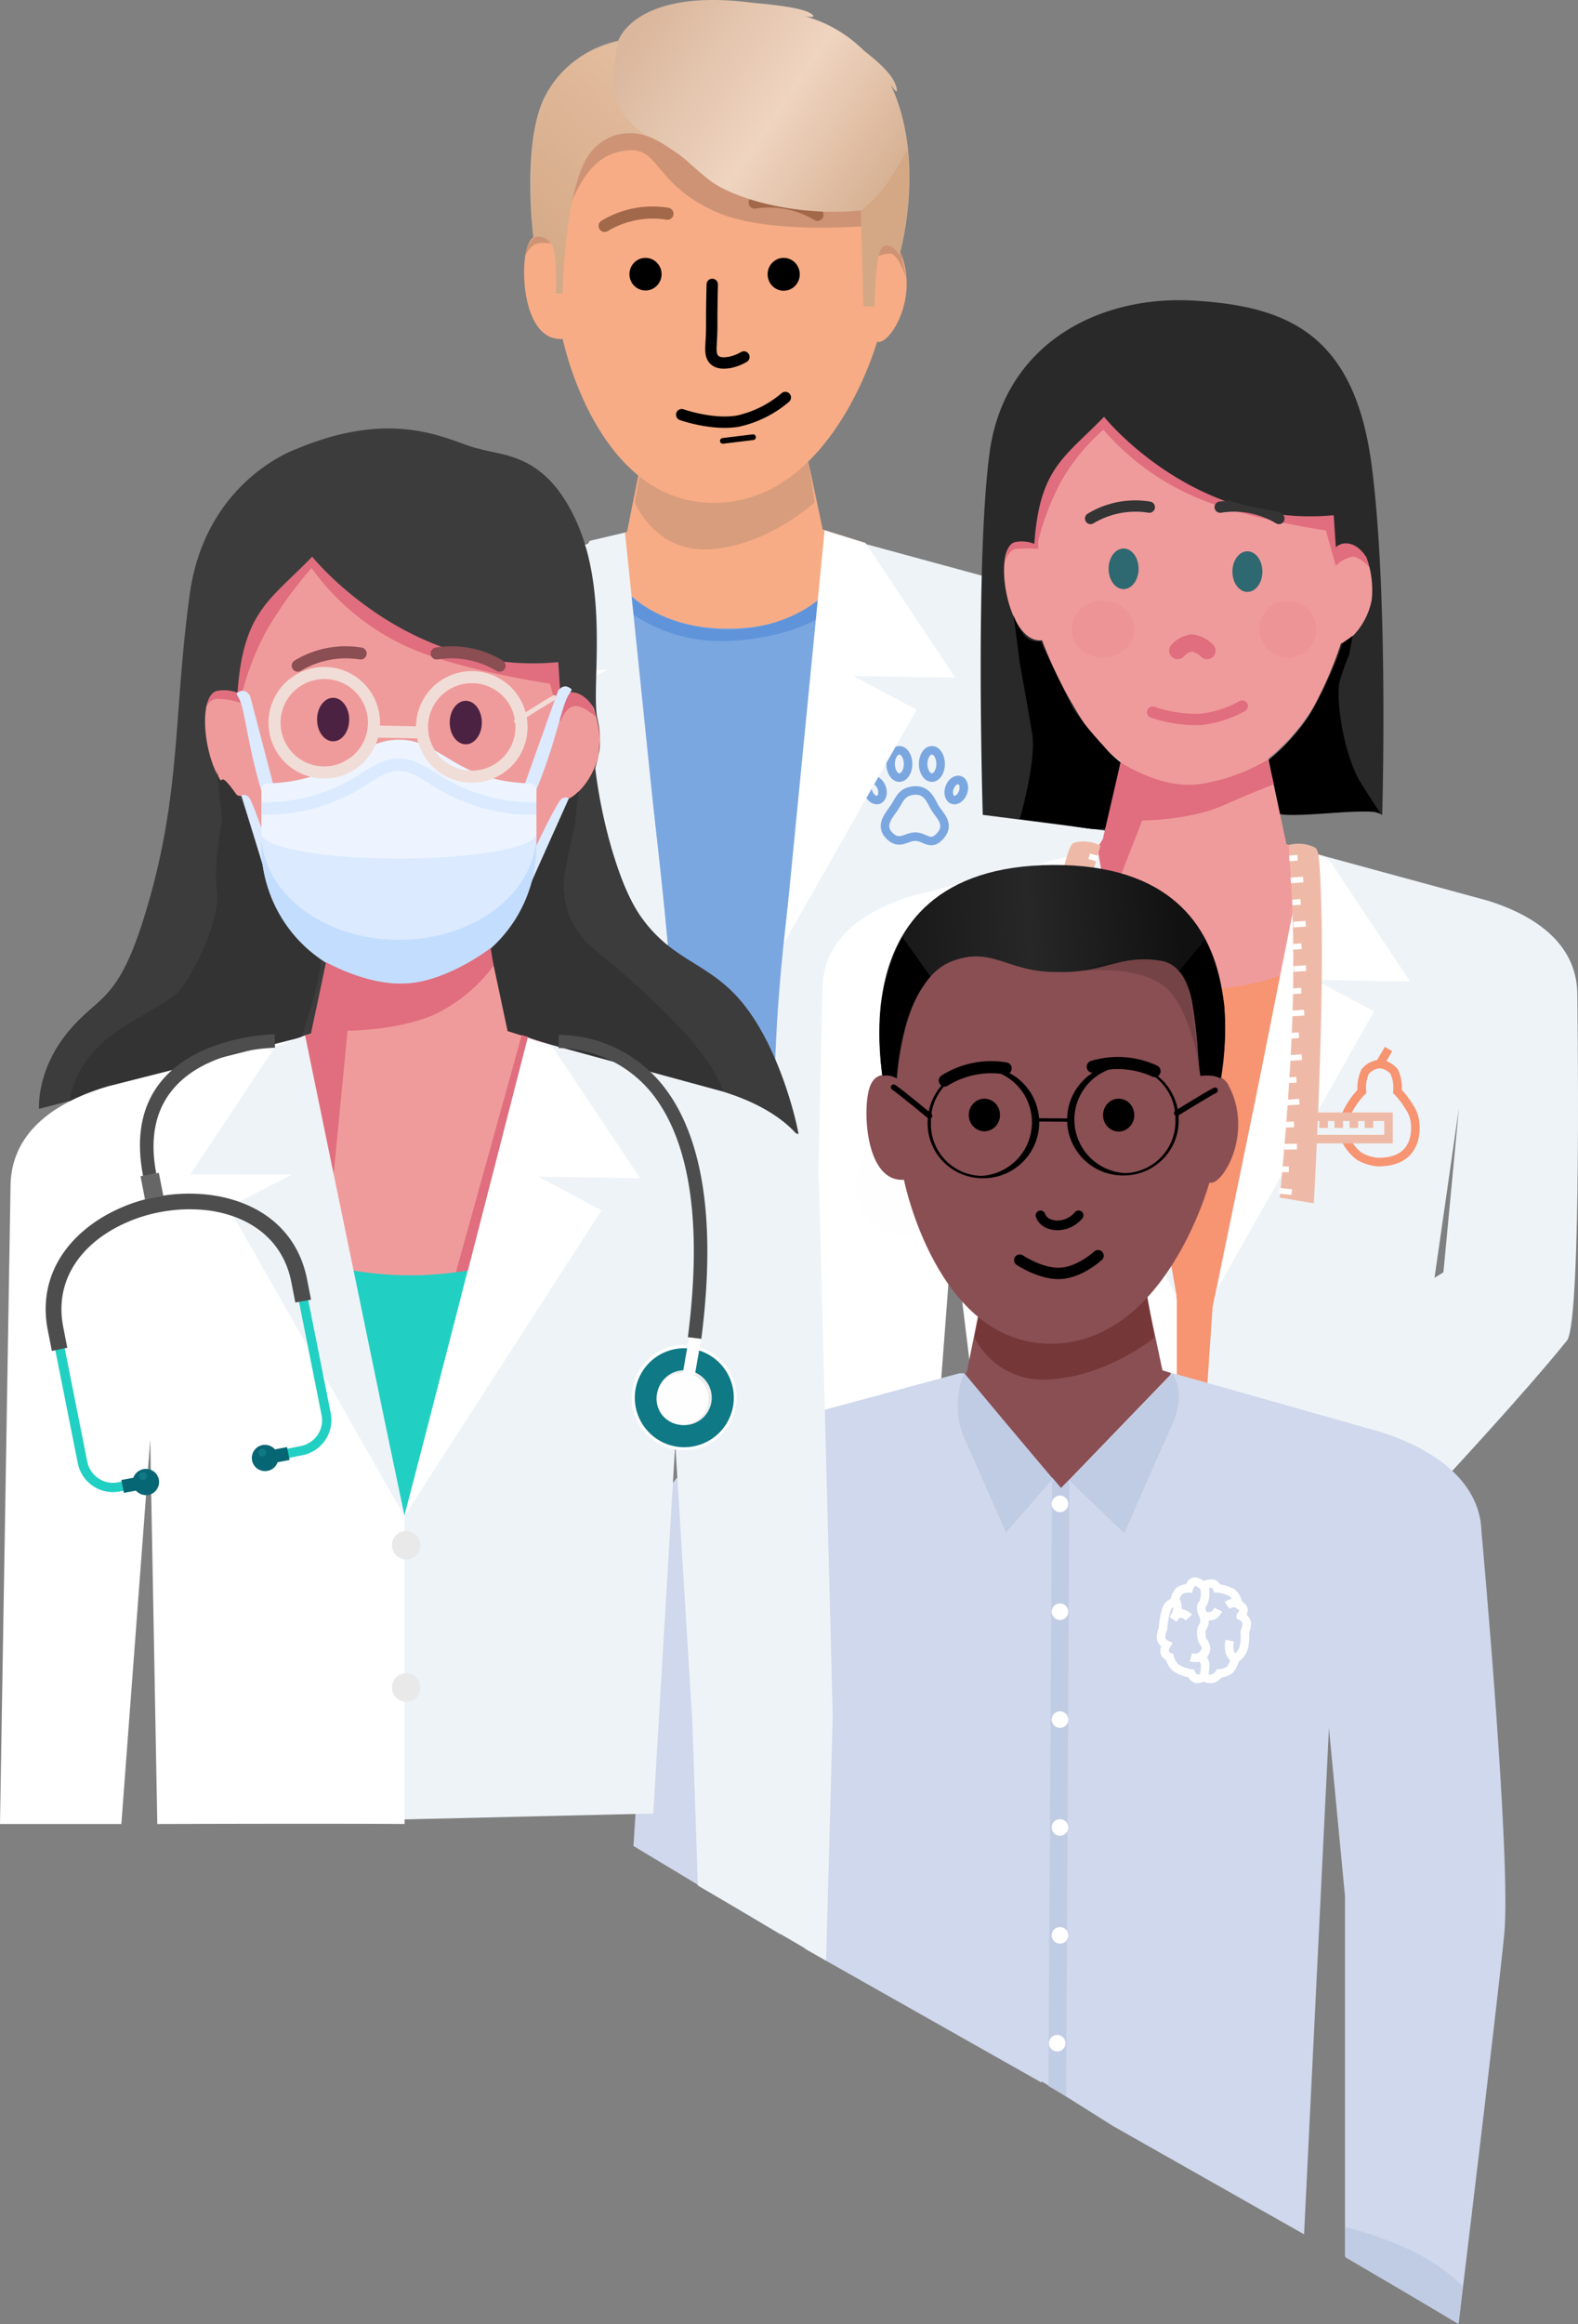 <svg xmlns="http://www.w3.org/2000/svg" xmlns:xlink="http://www.w3.org/1999/xlink" width="277.4" height="408.338" viewBox="0 0 277.4 408.338"><rect x="0" y="0" width="277.4" height="408.338" fill="#808080" stroke="none"/><defs><style>.a{fill:#f7ac85;}.b{fill:#8f786c;opacity:0.3;}.c{fill:#7ba7e1;}.d{fill:#eef3f7;}.aa,.ab,.ad,.ak,.al,.bb,.be,.e,.j,.k,.t,.u{fill:none;}.e{stroke:#7ba7e1;}.al,.e,.t,.u{stroke-width:1.5px;}.f{fill:#5f94db;}.g{fill:#fff;}.ao,.h{fill:#3c3c3c;}.h{opacity:0.22;}.i{fill:#a2684a;}.ak,.am,.j,.k{stroke:#000;}.aa,.ab,.ak,.am,.bb,.j,.k{stroke-linecap:round;}.ab,.j{stroke-width:2px;}.l{fill:url(#a);}.m{fill:#d4a885;}.n{fill:url(#b);}.ae,.o{fill:#e06e7e;}.p{fill:#f09b9b;}.q{fill:#292929;}.ap,.r{fill-rule:evenodd;}.s{fill:#f79471;}.t{stroke:#f79471;}.u{stroke:#eebaa7;}.v{fill:#fefefe;}.w{fill:#a2a2a2;}.x{fill:#ebecec;}.y{fill:#343434;}.z{fill:#2e6870;}.aa,.ab{stroke:#e06e7e;}.aa{stroke-width:3px;}.ac{fill:#eebaa7;}.ad,.al{stroke:#fff;}.ae{opacity:0.15;}.af{fill:#8a4f53;}.ag{fill:#753738;}.ah{fill:url(#c);}.ai{fill:#cfd8ec;}.aj{fill:#c0cbe4;}.ak{stroke-width:1.7px;}.am,.bb{stroke-linejoin:round;}.an{opacity:0.16;}.ap{fill:#343333;}.aq{fill:#21d0c3;}.ar{fill:#0f7986;}.as{fill:#4d4d4d;}.at{fill:#076673;}.au{fill:#666;}.av{fill:#dbeaff;}.aw{fill:#edf4ff;}.ax{fill:#c3ddff;}.ay{fill:#8a4e53;}.az{fill:#4c2243;}.ba{fill:#f1ddd7;}.bb{stroke:#f1ddd7;stroke-width:0.84px;}.bc{fill:#e9e9e9;}.bd{stroke:none;}</style><linearGradient id="a" x1="0.223" y1="0.248" x2="0.929" y2="0.63" gradientUnits="objectBoundingBox"><stop offset="0" stop-color="#dab79d"/><stop offset="0.532" stop-color="#efd4c0"/><stop offset="1" stop-color="#d5ae8f"/></linearGradient><linearGradient id="b" x1="0.256" y1="1" x2="1.478" y2="-1.89" gradientUnits="objectBoundingBox"><stop offset="0" stop-color="#d4a885"/><stop offset="1" stop-color="#fee3ce"/></linearGradient><linearGradient id="c" x1="0.108" y1="0.398" x2="0.916" y2="0.367" gradientUnits="objectBoundingBox"><stop offset="0" stop-color="#141414"/><stop offset="0.525" stop-color="#272727"/><stop offset="1" stop-color="#111"/></linearGradient></defs><g transform="translate(-1178.6 -2351.456)"><g transform="translate(1226.166 2351.456)"><path class="a" d="M213.441,237.856l-3.521,17.632-11.72,4.03,6.941,109.623,44.615-.252,2.062-111.437-7.495-2.368L240.5,237.1l-27.061.756Z" transform="translate(-147.258 -162.05)"/><path class="b" d="M117.309,197.159l-1.15,6.671s3.5,8.99,13.51,8.223,18.094-8.223,18.094-8.223l-1.309-8.59Z" transform="translate(-52.126 -115.554)"/><path class="a" d="M190.6,145.672s5.862,28.758,26.481,28.81,28.562-27.581,28.781-28.319c2.24.785,8.174-8.65,3.4-17.184-1.363-2.452-4.961-1.552-4.961-1.552-1.878-4.69,1.1-16.816-8.637-19.1-4.493-1.052-23.131-7.7-28.489-6.018-8.771,2.755-16.578,10.567-16.578,10.567s-.195,1.745-1.266,15.037c0,0-3.817-2.338-5.037,1.832S183.835,146.162,190.6,145.672Z" transform="translate(-139.247 -86.12)"/><path class="c" d="M204.167,316.436s3.6,15.259,23.132,15.259,21.965-15.259,21.965-15.259L239.812,446.5l-14.773-8.164S206.632,425.8,196.27,422.4Z" transform="translate(-146.864 -221.242)"/><path class="d" d="M286,275.5l34,9.255c8.8,2.716,17.918,8.243,18.17,17.6v138.24l-26.52-15.162V346.623l-11.434,72.394-25.3-14.773s.352-9.786,0-9.786c0,0-2.771-14.092,0-43.832S286,275.5,286,275.5Z" transform="translate(-185.115 -180.927)"/><g transform="translate(103.481 131.082)"><path class="e" d="M52.1,72.059c.839-1.319,1.232-2.8,3.672-2.876,2.19.031,2.7,1.976,3.448,3.177s2.631,2.745.915,4.754-2.659.25-4.364.193-2.829,1.644-4.652-.193S51.258,73.377,52.1,72.059Z" transform="translate(-45.839 -61.386)"/><g class="e" transform="translate(10.483 0)"><ellipse class="bd" cx="2.288" cy="3.146" rx="2.288" ry="3.146"/><ellipse class="be" cx="2.288" cy="3.146" rx="1.538" ry="2.396"/></g><g class="e" transform="matrix(0.94, 0.342, -0.342, 0.94, 16.059, 4.618)"><ellipse class="bd" cx="2.002" cy="2.574" rx="2.002" ry="2.574"/><ellipse class="be" cx="2.002" cy="2.574" rx="1.252" ry="1.824"/></g><g class="e" transform="translate(5.523 9.455) rotate(160)"><ellipse class="bd" cx="2.002" cy="2.574" rx="2.002" ry="2.574"/><ellipse class="be" cx="2.002" cy="2.574" rx="1.252" ry="1.824"/></g><g class="e" transform="translate(4.763 0)"><ellipse class="bd" cx="2.288" cy="3.146" rx="2.288" ry="3.146"/><ellipse class="be" cx="2.288" cy="3.146" rx="1.538" ry="2.396"/></g></g><path class="f" d="M114.859,246.914l.389,3.221a27.976,27.976,0,0,0,16.495,4.61c9.886-.334,15.773-3.833,15.773-3.833l.389-3.5s-6.22,5.609-16.884,5.276S114.859,246.914,114.859,246.914Z" transform="translate(-51.458 -142.116)"/><g transform="translate(0 93.176)"><path class="g" d="M291.515,274.879l15.768,23.657-17.906-.3,11.116,5.935L277.22,345.084l7.1-72.44Z" transform="translate(-186.929 -272.644)"/><path class="g" d="M157.5,274.8l-34.153,8.651c-8.853,2.565-18.963,9.2-19.365,18.554L96.393,394.16h30.554l3.689-48.639V394.16s22.425-.1,36.156,0c0,0,2.324-10.964,0-40.8s-9.3-78.556-9.3-78.556Z" transform="translate(-96.393 -273.755)"/></g><path class="d" d="M200.023,275.6l-6.185,1.457L179,299.679l17.906.051-11.217,5.808,22.619,50.439L200.023,275.6Z" transform="translate(-137.715 -182.035)"/><path class="h" d="M-6577.421,9219.819s-1.624,2.946,1.1-3.954,5.5-10.4,10.816-10.787,4.578,6.009,15.191,10.787c8.892,4,25.788,2.56,25.788,2.56l1.471,5.775a11.265,11.265,0,0,1,3.308-.981c1.572-.136,3.046,4.536,3.046,4.536l-3.046-13.672-45.758-20.523-15.306,16.485s.066,9.188-1.439,10.449a3.941,3.941,0,0,0-1.409,3.014s.781-1.944,2.284-2.09a8.578,8.578,0,0,1,2.235,0Z" transform="translate(6628.524 -9178.671)"/><g transform="translate(57.658 34.34)"><g transform="translate(26.351 0)"><g transform="translate(0 0)"><path class="i" d="M1011.039,499.419a1.045,1.045,0,0,1-.574-.171,15.414,15.414,0,0,0-10.286-1.991,1.06,1.06,0,0,1-.418-2.078,17.3,17.3,0,0,1,11.853,2.289,1.059,1.059,0,0,1-.574,1.95Z" transform="translate(-998.91 -494.945)"/></g></g><g transform="translate(5.426 10.97)"><ellipse cx="2.825" cy="2.865" rx="2.825" ry="2.865" transform="translate(0 0)"/></g><g transform="translate(29.717 10.97)"><ellipse cx="2.825" cy="2.887" rx="2.825" ry="2.887" transform="translate(0 0)"/></g><g transform="translate(0 1.943)"><g transform="translate(0 0)"><path class="i" d="M930.827,499.417a1.06,1.06,0,0,1-.577-1.95,17.291,17.291,0,0,1,11.853-2.289,1.06,1.06,0,0,1-.419,2.078,15.372,15.372,0,0,0-10.283,1.991A1.054,1.054,0,0,1,930.827,499.417Z" transform="translate(-929.766 -494.942)"/><path class="j" d="M0,0S.369,3.888.778,7.076s.156,4.743.855,5.676,1.886.836,3.11.467a8.185,8.185,0,0,0,2.333-1.244" transform="translate(19.984 13.69) rotate(7)"/><path class="j" d="M0,.778S5.019,3.3,9.63,3.11A19.167,19.167,0,0,0,18.442,0" transform="translate(14.523 35.805) rotate(-7)"/><path class="k" d="M42.952,83.056l5.313-.648" transform="translate(-21.107 -41.875)"/></g></g></g><path class="l" d="M188.661,113a2.457,2.457,0,0,1,3.291,1.483c1,2.447.348,10.034.79,8.363h1.135s-.151-13.613,2.195-20.067,6.017-7.789,8.4-8.08,4.424.113,8.048,2.508,2.9,2.333,6.938,5.572,15.111,6.6,26.756,5.441l.772,16.977c.448-.442,1.648,0,1.648,0s.192-10.158,1.295-10.715,2.34.283,3.084,1.531h0s4.855-16.45-1.59-29.978c-.179-.3,1.436,2.4,1.09.713-.605-2.954-5.233-6.074-5.969-6.815a23.632,23.632,0,0,0-11.893-6.248c-1.23-.275,4.693,1.322,2.876,0s-9.4-1.834-10.728-2c-20.279-2.539-23.236,6.73-23.236,6.73a19,19,0,0,0-12.614,9.266C186.425,95.715,188.661,113,188.661,113Z" transform="translate(-142.454 -71.245)"/><path class="m" d="M747.866,9357.279a25.41,25.41,0,0,0,4.568-4.742c1.766-2.558,3.719-6.143,3.719-6.143a77.082,77.082,0,0,1,0,9.408,79.455,79.455,0,0,1-1.477,9.253s-1.62-2.684-3.11-1.32c-1.231,1.359-1.322,10.33-1.322,10.33H748.3l-.429-16.786" transform="translate(-644.098 -9320.242)"/><path class="n" d="M639.764,9307.959s-1.628,5.846-.408,9.895,5.287,6.3,5.287,6.3a9.1,9.1,0,0,0-10.759,4.7c-3.662,6.98-3.888,23.229-3.888,23.229h-1.264s.249-6.115-.5-8.189a2.673,2.673,0,0,0-3.369-1.686s-1.843-15.812,1.905-24.352S639.764,9307.959,639.764,9307.959Z" transform="translate(-578.628 -9300.484)"/></g><g transform="translate(1321.224 2404.2)"><path class="o" d="M-6577.413,9219.687a45.194,45.194,0,0,1,4.065-10.522,66.63,66.63,0,0,1,7.4-10.307,39.486,39.486,0,0,0,15.386,12.774c8.561,3.983,23.726,6.183,23.726,6.183l1.749,6.229s.79-2.4,2.3-2.539,3.75,2,3.75,2l-6.054-13.537-40.86-16.4-14.732,16.4-2.522,11.646a2.074,2.074,0,0,1,1.815-1.306,12.7,12.7,0,0,1,3.973.726Z" transform="translate(6617.297 -9179.236)"/><path class="p" d="M184.065,131.867c-.518,5.4-.187,15.523,6.354,15.054,0,0,6.972,24.833,26.386,25.559,18.416.181,26.315-22.742,27.021-25.089,2.165.751,7.9-8.28,3.288-16.449-1.318-2.347-4.794-1.485-4.794-1.485v-4.846c-24.7,2.394-40.759-16.868-40.759-16.868-9.169,9.138-11.331,9.461-12.366,22.184,0,0-.516-.479-2.446-.526C186.091,129.446,185.325,129.221,184.065,131.867Z" transform="translate(-150.168 -87.17)"/><path class="o" d="M-6577.51,9219.819a45.58,45.58,0,0,1,4.064-10.576,35.307,35.307,0,0,1,7.4-9.006,44.45,44.45,0,0,0,15.386,11.485c8.56,4,23.724,6.216,23.724,6.216l1.747,6.262a5.166,5.166,0,0,1,2.834-1.648c1.513-.136,3.654,2.488,3.654,2.488l-6.488-15-40.857-16.485-14.731,16.485-2.615,13.607s.575-2.338,2.021-2.483a31.446,31.446,0,0,1,3.859,0Z" transform="translate(6617.398 -9177.474)"/><path class="q" d="M199.729,157.1l.916-10.837c-9.249-9.108-14.085-22.864-14.085-22.864-6.291.7-8.826-16.667-4.6-17.277a6.171,6.171,0,0,1,3.239.329c.939-13.427,5.368-15.18,12.254-22.316,0,0,15.728,19.687,40.376,17.293l.376,5.634c1.174-1.127,3.62-1.091,5.4,1.819a16.888,16.888,0,0,1,.907,7.416c-.747,4.035-3.66,7.314-5.4,7.643-.516,1.643-4.575,13.967-12.838,22.37l20.079,7.766s1.149-38.343-1.843-61.325-14.57-28.066-31.359-29.03-33.214,7.753-35.8,26.626-1.216,63.729-1.216,63.729l16.5,2.115Z" transform="translate(-145.997 -63.649)"/><path class="r" d="M1023.011,552.322l-.626,3.351a38.141,38.141,0,0,0-1.645,4.64c-.765,2.849.64,13,3.784,17.96s3.5,5.471,3.444,5.188c-3.412-.979-15.8,1.112-18.386,0s-1.288-9.385-1.288-9.385a36.2,36.2,0,0,0,7.464-8.4,63.443,63.443,0,0,0,5.52-12.13Z" transform="translate(-927.85 -493.347)"/><path class="r" d="M1057,546.448l1.064,8.389s1.572,8.554,2.186,12.445c.765,4.847-2.186,14.938-2.186,14.938s4.69.553,8.982,1.21c3.6.551,6.788,1.376,7.621-1.21,1.26-3.914,1.15-9.958,1.15-9.958a16.742,16.742,0,0,1-2.955-2.8,74.946,74.946,0,0,1-5.054-6.065c-.987-1.589-6.065-12.363-6.065-12.363a3.3,3.3,0,0,1-2.721-.855A11.274,11.274,0,0,1,1057,546.448Z" transform="translate(-1021.423 -491.068)"/><path class="p" d="M212.425,237.8l-3.286,16.432L198.2,257.992l6.479,102.16,41.643-.235,1.925-103.85-7-2.207L237.684,237.1l-25.258.7Z" transform="translate(-157.73 -158.288)"/><path class="s" d="M192.257,342.3c18.216,10.592,36.949,12.846,56.667.62l-.657,91.5a101.475,101.475,0,0,1-56.667-1.127Z" transform="translate(-154.229 -230.04)"/><path class="d" d="M276.479,275.5l31.737,8.639c8.216,2.535,15.587,7.418,15.822,16.15,0,0,.834,57.058-1.758,61.092-7.516,9.379-23.132,26.119-23.132,26.119l-20.67-24.3,22.03-13.737,2.722-28.833-12.361,85.9L259.934,387.5h-2.177l2.177-31.99Z" transform="translate(-189.389 -178.659)"/><g transform="translate(83.765 131.582)"><path class="t" d="M1593.2,3695.888c6.449-.071,6.387-5.351,6.236-6.733a5.832,5.832,0,0,0-1.063-2.977,14.005,14.005,0,0,0-2.055-2.693,6.739,6.739,0,0,0-.567-3.473,3.7,3.7,0,0,0-2.551-1.346" transform="translate(-1577.05 -3676.044)"/><path class="t" d="M1594.9,3670.795a8.94,8.94,0,0,1,.838-1.727,13.989,13.989,0,0,1,2.055-2.693,6.736,6.736,0,0,1,.567-3.473,3.7,3.7,0,0,1,2.552-1.347l1.567-2.622" transform="translate(-1584.77 -3658.933)"/><path class="u" d="M1489,3748.2v1.993" transform="translate(-1485.368 -3736.338)"/><path class="u" d="M1489,3748.2v1.993" transform="translate(-1477.395 -3736.338)"/><path class="u" d="M1489,3748.2v1.993" transform="translate(-1482.71 -3736.338)"/><path class="u" d="M1489,3748.2v1.993" transform="translate(-1474.737 -3736.338)"/><path class="u" d="M1489,3748.2v1.993" transform="translate(-1480.052 -3736.338)"/><path class="t" d="M1547.9,3778a8.124,8.124,0,0,0,2.438,3.016,7.846,7.846,0,0,0,3.694,1.037" transform="translate(-1537.77 -3762.178)"/><path class="u" d="M1487.871,3757.4H1478.3v3.933H1496V3757.4Z" transform="translate(-1478.3 -3745.511)"/></g><g transform="translate(0 96.512)"><path class="g" d="M279.982,275l4.178,1.69L298.433,298.1l-16.714-.282,10.376,5.54-27.408,48.5L279.982,275Z" transform="translate(-193.174 -274.906)"/><path class="g" d="M161.953,274.8l-31.878,8.075c-8.263,2.394-15.728,7.136-16.1,15.869L112,386.209h21.44l3.443-45.4,5.571,45.4s20.984-.094,33.8,0v-32.28l-14.3-79.129Z" transform="translate(-112 -274.8)"/></g><path class="d" d="M197.826,274.3l-4.977,1.925L179,297.07l16.714.047-10.47,5.352L211.8,353.18,197.826,274.3Z" transform="translate(-147.544 -178.023)"/><g transform="translate(7.718 138.316)"><path class="v" d="M343.313,399.556a8.621,8.621,0,1,0-9.953-7.042A8.62,8.62,0,0,0,343.313,399.556Z" transform="translate(-333.236 -373.707)"/><path class="w" d="M343.858,399.678a8.124,8.124,0,1,0-9.39-6.62A8.136,8.136,0,0,0,343.858,399.678Z" transform="translate(-312.556 -381.556)"/><path class="x" d="M347.336,400.2a4.5,4.5,0,1,0-5.211-3.662,4.516,4.516,0,0,0,5.211,3.662Z" transform="translate(-316.645 -385.644)"/><path class="v" d="M354.152,385.45l-1.972.329-1.08-6.15,1.972-.329,1.08,6.15Z" transform="translate(-323.977 -379.3)"/><path class="v" d="M346.966,400.64a4.264,4.264,0,1,0-4.93-3.474A4.3,4.3,0,0,0,346.966,400.64Z" transform="translate(-316.04 -386.133)"/></g><path class="o" d="M-6547.628,9375.2l6.055-15.524s8.286,0,14.273-2.66,8.871-3.679,8.871-3.679l-1.089-4.332a32.7,32.7,0,0,1-12.384,4.332c-6.659.71-13.471-3.879-13.471-3.879l-3.13,13.494-.908,1.452Z" transform="translate(6599.741 -9268.257)"/><g transform="translate(48.099 35.176)"><g transform="translate(22.782 0.026)"><g transform="translate(0 0)"><path class="y" d="M1010.231,499.151a.975.975,0,0,1-.536-.159,14.387,14.387,0,0,0-9.6-1.858.989.989,0,0,1-.391-1.939c.075-.016,1.775-.195,1.775-.195a38.909,38.909,0,0,0,4.127,1.112c1.38.251,4.64.9,4.64.9s.308.183.522.322a.989.989,0,0,1-.536,1.82Z" transform="translate(-998.91 -495)"/></g></g><g transform="translate(4.158 8.452)"><ellipse class="z" cx="2.637" cy="3.568" rx="2.637" ry="3.568" transform="translate(0 0)"/></g><g transform="translate(25.923 8.946)"><ellipse class="z" cx="2.637" cy="3.568" rx="2.637" ry="3.568" transform="translate(0 0)"/></g><g transform="translate(0 0)"><g transform="translate(0 0)"><path class="y" d="M930.756,499.119a.99.99,0,0,1-.538-1.82,16.139,16.139,0,0,1,11.064-2.136.989.989,0,0,1-.391,1.939,14.348,14.348,0,0,0-9.6,1.858A.983.983,0,0,1,930.756,499.119Z" transform="translate(-929.766 -494.942)"/></g></g></g><path class="aa" d="M141.359,132.2a4.155,4.155,0,0,1,2.509-1.361,4.753,4.753,0,0,1,2.656,1.361" transform="translate(-76.962 -70.625)"/><path class="ab" d="M0,.523A24.073,24.073,0,0,0,8.238,2.09,19.239,19.239,0,0,0,15.777,0" transform="translate(59.984 71.869) rotate(-2)"/><g transform="matrix(0.998, -0.07, 0.07, 0.998, 78.021, 96.018)"><path class="ac" d="M5.9.13A270.592,270.592,0,0,1,4.667,28C3.193,43.416,0,61.783,0,61.783l5.9,1.425S10.064,30.6,10.857,11.459C11.276,1.343,11,1.232,10.335.8A6.533,6.533,0,0,0,5.9.13Z" transform="translate(0 0)"/><line class="ad" x2="1.458" transform="translate(5.832 2.463)"/><line class="ad" x2="1.458" transform="translate(5.832 10.238)"/><line class="ad" x2="1.458" transform="translate(5.443 18.014)"/><line class="ad" x2="1.458" transform="translate(4.86 25.789)"/><line class="ad" x2="1.458" transform="translate(2.916 41.34)"/><line class="ad" x2="1.458" transform="matrix(0.998, 0.07, -0.07, 0.998, 0.486, 56.84)"/><line class="ad" x2="1.458" transform="translate(3.888 33.564)"/><line class="ad" x2="1.458" transform="matrix(1, 0.017, -0.017, 1, 1.944, 49.102)"/><line class="ad" x2="2.187" transform="translate(5.832 6.351)"/><line class="ad" x2="2.187" transform="translate(5.734 14.126)"/><line class="ad" x2="2.187" transform="translate(5.248 21.901)"/><line class="ad" x2="2.187" transform="translate(3.402 37.452)"/><line class="ad" x2="2.187" transform="translate(1.458 52.945) rotate(3)"/><line class="ad" x2="2.187" transform="translate(4.374 29.677)"/><line class="ad" x2="2.187" transform="translate(2.43 45.227)"/><line class="ad" x2="2.187" transform="translate(0.015 60.588) rotate(10)"/></g><g transform="matrix(-0.961, -0.276, 0.276, -0.961, 39.092, 158.092)"><path class="ac" d="M5.9,63.079A270.6,270.6,0,0,0,4.667,35.205C3.193,19.792,0,1.425,0,1.425L5.9,0s4.169,32.612,4.962,51.749c.419,10.116.142,10.227-.522,10.661A6.533,6.533,0,0,1,5.9,63.079Z" transform="translate(0 0)"/><line class="ad" x2="1.458" transform="translate(5.831 60.745)"/><line class="ad" x2="1.458" transform="translate(5.831 52.97)"/><line class="ad" x2="1.458" transform="translate(5.443 45.195)"/><line class="ad" x2="1.458" transform="translate(4.86 37.419)"/><line class="ad" x2="1.458" transform="translate(2.916 21.868)"/><line class="ad" x2="1.458" transform="matrix(0.998, -0.07, 0.07, 0.998, 0.486, 6.368)"/><line class="ad" x2="1.458" transform="translate(3.888 29.644)"/><line class="ad" x2="1.458" transform="matrix(1, -0.017, 0.017, 1, 1.944, 14.106)"/><line class="ad" x2="2.187" transform="translate(5.831 56.858)"/><line class="ad" x2="2.187" transform="translate(5.734 49.082)"/><line class="ad" x2="2.187" transform="translate(5.248 41.307)"/><line class="ad" x2="2.187" transform="translate(3.402 25.756)"/><line class="ad" x2="2.187" transform="translate(1.458 10.263) rotate(-3)"/><line class="ad" x2="2.187" transform="translate(4.374 33.531)"/><line class="ad" x2="2.187" transform="translate(2.43 17.981)"/><line class="ad" x2="2.187" transform="matrix(0.985, -0.174, 0.174, 0.985, 0.015, 2.62)"/></g><circle class="ae" cx="5" cy="5" r="5" transform="translate(78.776 52.8)"/><ellipse class="ae" cx="5.5" cy="5" rx="5.5" ry="5" transform="translate(45.776 52.8)"/></g><g transform="translate(1289.956 2503.433)"><path class="af" d="M213.441,237.856l-3.521,17.632-11.72,4.03,6.941,109.623,44.615-.252,2.062-111.437-7.495-2.368L240.5,237.1l-27.061.756Z" transform="translate(-151.33 -166.295)"/><path class="ag" d="M117.309,196.943l-1.15,5.922a13.535,13.535,0,0,0,13.51,7.3c10.011-.68,18.094-7.3,18.094-7.3l-1.309-7.625Z" transform="translate(-56.198 -119.799)"/><path class="ah" d="M83.308,82.5S71.426,40.193,112.247,40s28.5,42.5,28.5,42.5Z" transform="translate(-38.484 -39.999)"/><path class="af" d="M190.411,150.317s5.7,28.758,25.733,28.81,27.755-27.581,27.969-28.319c2.176.785,7.943-8.65,3.306-17.184-1.325-2.452-4.82-1.552-4.82-1.552-1.135-2.917.511-18.935-6.876-20.2s-10.031,2.177-18.175,1.944c-8.977.151-11.371-4.568-18.564-1.944s-9.3,14.256-9.8,20.689c0,0-3.709-2.338-4.895,1.832S183.834,150.807,190.411,150.317Z" transform="translate(-142.862 -95.009)"/><path class="ai" d="M207.518,330.044V313.035l17.083,20.24,19.516-20.24,9.11,117.123c-9.1,2.58-17.705-2.218-27.413-2.218-11.217,0-22.07-3.016-32.431-6.415Z" transform="translate(-149.452 -223.739)"/><path class="ai" d="M265.619,273.16l36.65,10.37c8.7,2.71,17.705,8.223,17.954,17.556,0,0,5.3,57.862,4,70.821s-8.035,68.424-8.035,68.424l-19.957-11.923V365.169l-2.822-29.547-4.371,88.947-33.628-19.049s-14.425-9.136-14.773-9.136c0,0-1.088-30.083,7.987-57.984S265.619,273.16,265.619,273.16Z" transform="translate(-171.148 -183.969)"/><g transform="translate(0 89.32)"><path class="ai" d="M162.051,273.45l-34.4,9.307c-8.853,2.565-18.963,9.2-19.365,18.554L104.772,356.5l25.853,15.551,4.318-27.225v29.752l41.581,23.5,3.225-43.528-16.792-81.1Z" transform="translate(-104.772 -273.45)"/></g><path class="aj" d="M.375-3.55,1.931-1.7l1.458-1.49L2.824,105.156l-3.11-1.777Z" transform="translate(73.235 111.167)"/><g transform="translate(53.674 32.743)"><g transform="translate(25.856 1.562) rotate(-7)"><g transform="translate(0 0)"><path d="M11.78,4.443a.99.99,0,0,1-.558-.169A14.583,14.583,0,0,0,1.229,2.32,1.022,1.022,0,0,1,.02,1.494,1.066,1.066,0,0,1,.829.245,16.374,16.374,0,0,1,12.345,2.492a1.074,1.074,0,0,1,.3,1.464A1.036,1.036,0,0,1,11.78,4.443Z"/></g></g><g transform="translate(5.273 8.321)"><ellipse cx="2.745" cy="2.865" rx="2.745" ry="2.865" transform="translate(0 0)"/></g><g transform="translate(28.878 8.321)"><ellipse cx="2.745" cy="2.887" rx="2.745" ry="2.887" transform="translate(0 0)"/></g><g transform="translate(0 1.724)"><g transform="translate(0 0)"><path d="M930.8,499.418a1.021,1.021,0,0,1-.866-.485,1.079,1.079,0,0,1,.305-1.465,16.39,16.39,0,0,1,11.518-2.289,1.058,1.058,0,0,1,.8,1.247,1.028,1.028,0,0,1-1.212.831,14.57,14.57,0,0,0-9.993,1.991A1,1,0,0,1,930.8,499.418Z" transform="translate(-929.766 -494.942)"/><path class="ak" d="M0,0S.361,1.653,2.767,1.856A4.921,4.921,0,0,0,6.692.225" transform="translate(17.886 27.1) rotate(-2)"/><path class="j" d="M27.136,74.12s3.747,2.527,7.188,2.333,6.578-3.11,6.578-3.11" transform="translate(-12.904 -39.158)"/></g></g></g><path class="aj" d="M126.7,242.338l-8.164,9.428s-4.672-10.764-7.32-16.62a14.58,14.58,0,0,1,0-11.4Z" transform="translate(-53.051 -134.454)"/><path class="aj" d="M112.522,242.732l9.622,9.233s5.777-13.258,8.425-19.114,0-8.9,0-8.9Z" transform="translate(-35.862 -134.557)"/><circle class="g" cx="1.458" cy="1.458" r="1.458" transform="translate(73.52 110.8)"/><circle class="g" cx="1.458" cy="1.458" r="1.458" transform="translate(73.52 129.752)"/><circle class="g" cx="1.458" cy="1.458" r="1.458" transform="translate(73.52 148.705)"/><circle class="g" cx="1.458" cy="1.458" r="1.458" transform="translate(73.52 167.657)"/><circle class="g" cx="1.458" cy="1.458" r="1.458" transform="translate(73.52 186.61)"/><circle class="g" cx="1.458" cy="1.458" r="1.458" transform="translate(73.034 205.562)"/><g transform="translate(92.717 125.915)"><path class="al" d="M7.881,3328.358a3.887,3.887,0,0,1,.806-1.945,2.543,2.543,0,0,1,1.755-.521s.32-1.079.948-1.186,1.565.759,1.565.759a3.378,3.378,0,0,1,1.612-.427c.616.107.854.854.854.854a6.073,6.073,0,0,1,2.656.806,2.909,2.909,0,0,1,1,1.944s.818.379.948.9-.427,1.186-.427,1.186a1.951,1.951,0,0,1,1,1.091,3.194,3.194,0,0,1-.332,1.707,7.992,7.992,0,0,1-.237,2.988,3.736,3.736,0,0,1-1.517,1.8,3.638,3.638,0,0,1-.854,1.849,3.255,3.255,0,0,1-1.849.664,2.4,2.4,0,0,1-1.233.948,2.853,2.853,0,0,1-1.612-.332,1.806,1.806,0,0,1-1.233.332c-.533-.154-.9-.948-.9-.948a6.773,6.773,0,0,1-2.608-.948,3.328,3.328,0,0,1-1.138-1.9s-.759-.308-.9-.854a2.2,2.2,0,0,1,.332-1.328,1.737,1.737,0,0,1-.948-1.043,3.549,3.549,0,0,1,.332-1.755,13.455,13.455,0,0,1,.616-3.462A1.7,1.7,0,0,1,7.881,3328.358Z" transform="translate(-5.527 -3324.698)"/><path class="al" d="M85.729,3332.866a3.72,3.72,0,0,1,.241,1.28,5.007,5.007,0,0,1-.241,1.518c-.114.427-.477.385-.446,1.233s.569,1.162.569,2.158-.492.942-.569,1.826a4.132,4.132,0,0,0,.261,1.707,2.175,2.175,0,0,1,.569,1.328c0,.735-.616,1.067-.569,1.613s.38.438.427,1.256a8.765,8.765,0,0,1-.241,2.015" transform="translate(-78.181 -3332.14)"/><path class="al" d="M91,3381.167a2.607,2.607,0,0,0,1.5,0,2.384,2.384,0,0,0,1-1.067" transform="translate(-83.4 -3375.174)"/><path class="al" d="M91,3381.167a2.607,2.607,0,0,0,1.5,0,2.384,2.384,0,0,0,1-1.067" transform="translate(-85.712 -3367.883)"/><path class="al" d="M0,1.067a4.6,4.6,0,0,0,2.006,0A2.763,2.763,0,0,0,3.336,0" transform="translate(13.176 10.368) rotate(90)"/><path class="al" d="M0,1.067a4.6,4.6,0,0,0,2.006,0A2.763,2.763,0,0,0,3.336,0" transform="matrix(0.391, -0.921, 0.921, 0.391, 1.161, 6.226)"/><path class="al" d="M0,.119a2.214,2.214,0,0,1,1.382,0A2.335,2.335,0,0,1,2.3,1.186" transform="matrix(0.946, -0.326, 0.326, 0.946, 2.359, 5.945)"/><path class="al" d="M0,.119a2.214,2.214,0,0,1,1.382,0A2.335,2.335,0,0,1,2.3,1.186" transform="matrix(0.946, -0.326, 0.326, 0.946, 11.606, 4.077)"/></g><g transform="translate(45.749 34.95)"><g transform="translate(24.304 9.541)"><g transform="translate(0 0)"><path d="M974.484,534.983h-.015l-5.908-.045c-.412,0-.74-.136-.732-.3s.285-.31.761-.286l5.907.045c.413,0,.74.136.732.3S974.89,534.983,974.484,534.983Z" transform="translate(-967.83 -534.351)"/></g></g><g transform="translate(31.224 0)"><g transform="translate(0 0)"><g transform="translate(0)"><path d="M1001.618,526.923a9.806,9.806,0,1,1,9.439-9.8A9.633,9.633,0,0,1,1001.618,526.923Zm0-19.2a9.409,9.409,0,0,0,0,18.79,9.079,9.079,0,0,0,8.863-9.386A9.174,9.174,0,0,0,1001.618,507.72Z" transform="translate(-992.183 -507.324)"/></g></g><g transform="translate(18.55 4.65)"><path class="am" d="M1038.884,509.344s5.259-3.257,6.706-3.991" transform="translate(-1038.884 -505.353)"/></g></g><g transform="translate(0 0.486)"><g transform="translate(5.966 0)"><g transform="translate(0 0)"><path d="M1001.622,526.923a9.806,9.806,0,1,0-9.439-9.8A9.633,9.633,0,0,0,1001.622,526.923Zm0-19.2a9.409,9.409,0,0,1,0,18.79,9.079,9.079,0,0,1-8.863-9.386A9.174,9.174,0,0,1,1001.622,507.72Z" transform="translate(-992.183 -507.324)"/></g></g><g transform="translate(0 3.62)"><path class="am" d="M1045.174,510.374s-4.933-4.1-6.29-5.021" transform="translate(-1038.884 -505.353)"/></g></g></g><path class="aj" d="M11.664,0,0,19.9l6.609.769A38.646,38.646,0,0,0,12.7,11.922,68.24,68.24,0,0,0,16.977,0Z" transform="translate(125.151 256.296) rotate(-90)"/><path d="M190.012,72.557l4.665-5.6a39.616,39.616,0,0,1,3.343,11.586,48.755,48.755,0,0,1-.7,12.83,3.568,3.568,0,0,0-1.4-.467,11.394,11.394,0,0,0-2.1,0s-.68-9.253-1.633-13.84S190.012,72.557,190.012,72.557Z" transform="translate(-94.162 -53.857)"/><path d="M199.743,73.97,194.8,67.041a39.7,39.7,0,0,0-3.755,12.081,55.34,55.34,0,0,0,.257,12.295,5.824,5.824,0,0,1,1.3,0,4.117,4.117,0,0,1,1.118.34,52.387,52.387,0,0,1,1.992-10.5A23.142,23.142,0,0,1,199.743,73.97Z" transform="translate(-147.539 -54.385)"/><path class="an" d="M155.412,76.138s9.292-1.127,14.151,2.566,6.454,15.317,6.454,15.317S174.6,79.871,173.373,77.4a5.282,5.282,0,0,0-3.343-2.9,22.286,22.286,0,0,0-4.074-.468,15.862,15.862,0,0,0-3.669.468,25.078,25.078,0,0,0-3.809.516,14.6,14.6,0,0,0-3.066,1.116" transform="translate(-76.376 -57.496)"/></g><g transform="translate(1105 2343.13)"><g transform="translate(73.351 83.614)"><path class="p" d="M184.077,133.588c-.555,5.784-.2,16.631,6.807,16.128,0,0,10.082,29.324,29.491,32.644,16.737-3.068,26.971-29.626,27.727-32.141,2.319.8,8.463-8.871,3.523-17.623-1.412-2.515-5.136-1.591-5.136-1.591v-5.192c-26.466,2.565-43.667-18.072-43.667-18.072-9.823,9.79-12.139,10.136-13.248,23.767,0,0-.553-.513-2.62-.564-.706.05-1.526-.191-2.333.564Z" transform="translate(-147.761 -85.126)"/><path class="o" d="M-6577,9221.551a48.422,48.422,0,0,1,4.354-11.274,71.362,71.362,0,0,1,7.931-11.04,42.3,42.3,0,0,0,16.484,13.684c9.171,4.269,25.418,6.627,25.418,6.627l1.873,6.673s.847-2.575,2.469-2.722,4.018,2.138,4.018,2.138l-6.486-14.5-43.775-17.572-15.784,17.572-2.7,12.48a2.221,2.221,0,0,1,1.944-1.4,13.608,13.608,0,0,1,4.257.776Z" transform="translate(6619.73 -9174.722)"/><path class="ao" d="M172.757,168.751l3.42-17.2c-9.909-9.758-15.09-24.5-15.09-24.5-6.74.754-9.456-17.856-4.929-18.51a6.611,6.611,0,0,1,3.471.352c1.006-14.386,5.751-16.263,13.128-23.909,0,0,16.85,21.092,43.257,18.527l.4,6.036c1.257-1.207,3.878-1.169,5.789,1.949.2.332,1.555,4.8.972,7.945-.8,4.323-3.921,7.836-5.783,8.189-.553,1.76-4.9,14.963-13.754,23.967l3.571,16.75c9.909,3.219,41.433,15.519,51.04,18.085-.468-2.845-3.454-15.113-9.719-22.889-5.872-7.287-12.246-7.289-17.883-15.162-3.957-5.526-7.043-17.058-8.128-26.193.073-.438.283-1.15.486-1.9.161-.6.177-1.732.292-2.624a17.725,17.725,0,0,0-.462-4.52c-.946-5.706,1.98-21.528-3.462-33.968s-13.087-11.86-17.268-13.153c-4.644-.907-13.964-7.548-32.009,0,0,0-16.1,5.394-18.87,25.614s-1.569,33.676-6.886,52.852-8.65,16.995-14.384,23.854-5.216,13.662-5.216,13.662c9-2.314,39.363-10.292,48.015-13.26Z" transform="translate(-117.629 -62.463)"/><path class="ap" d="M1022.351,552.322l-.67,6.109s-1.1,4.289-1.762,8.458a14.2,14.2,0,0,0,4.054,12.168c4.75,4.058,20.267,16.418,23.636,25.458s-4.606,6.352-8.261,4.568-23.843-.305-26.608-2.333-8.222-18.7-8.381-23.326,7.324-12.5,8.381-14.2,5.37-13.035,6.161-13.933.486-2.117,1.018-1.555S1022.351,552.322,1022.351,552.322Z" transform="translate(-920.399 -488.562)"/><path class="ap" d="M1030.211,546.655l.885,8.863s-1.543,8.118-.885,12.286c.819,5.193-4.791,16.117-7.161,18.142-4.749,4.058-14.513,6.615-17.882,15.656s4.606,6.352,8.261,4.568,23.843-.305,26.608-2.333,8.222-18.7,8.381-23.326-7.324-12.5-8.381-14.2-4.888-13.569-5.68-14.467-2.729-4.062-3.262-3.5S1030.211,546.655,1030.211,546.655Z" transform="translate(-991.835 -486.621)"/><path class="p" d="M213.441,237.854l-3.521,17.6-11.72,4.024,6.941,109.451,44.615-.251,2.062-111.261-7.495-2.364L240.5,237.1l-27.061.754Z" transform="translate(-154.842 -149.171)"/><path class="aq" d="M192.3,342.3c19.516,9.456,39.585,11.468,60.711.553l-.7,81.686a129.666,129.666,0,0,1-60.711-1.006Z" transform="translate(-151.562 -201.456)"/><path class="d" d="M275.781,275.5l34,9.255c8.8,2.716,16.7,7.947,16.951,17.3l2.386,92.4-1.166,43.022L305.4,424.261l-.972-28.768-3-48.87-3.859,64.988s-43.423,1.033-43.775,1.033v-53.3Z" transform="translate(-182.476 -168.256)"/><g transform="translate(0 106.892)"><path class="g" d="M275.529,275l4.477,1.811L295.3,299.747l-17.906-.3,11.116,5.935L253.9,359.05,275.529,275Z" transform="translate(-182.526 -274.899)"/><path class="g" d="M165.518,274.8l-34.153,8.651c-8.853,2.565-16.85,7.645-17.253,17L112.249,413.1h21.333l5.076-67.577L139.9,413.1s29.744-.1,43.476,0V359.051L165.518,274.8Z" transform="translate(-112 -274.8)"/></g><path class="d" d="M199.17,274.3l-5.332,2.062L179,298.7l17.906.05-11.217,5.734,30.934,54.273L199.17,274.3Z" transform="translate(-145.3 -167.66)"/><path class="v" d="M340.914,400.777a9.237,9.237,0,1,1,10.663-7.545A9.236,9.236,0,0,1,340.914,400.777Z" transform="translate(-221.957 -221.405)"/><path class="ar" d="M341.569,400.829a8.7,8.7,0,1,1,10.06-7.092A8.717,8.717,0,0,1,341.569,400.829Z" transform="translate(-222.511 -221.959)"/><path class="x" d="M346.053,400.836a4.825,4.825,0,1,1,5.583-3.923,4.839,4.839,0,0,1-5.583,3.923Z" transform="translate(-226.342 -225.789)"/><path class="v" d="M351.1,385.889l2.113.352,1.157-6.589-2.113-.352-1.157,6.589Z" transform="translate(-230.835 -219.846)"/><path class="aq" d="M170.268,376.8l3.974-.8a6.3,6.3,0,0,0,4.929-7.344l-4.678-23.49c-1.76-8.853-8.7-13.38-16.6-14.386a28.993,28.993,0,0,0-9.305.352,29.5,29.5,0,0,0-8.752,3.219c-6.941,3.923-11.569,10.764-9.808,19.617l4.678,23.49a6.313,6.313,0,0,0,2.666,3.974h0a6.3,6.3,0,0,0,4.678.956l3.974-.8-.3-1.61-3.974.8a4.465,4.465,0,0,1-3.42-.7h0a4.643,4.643,0,0,1-1.962-2.917l-4.678-23.49c-1.61-8.048,2.666-14.235,9-17.856a27.5,27.5,0,0,1,8.249-3.018,28.562,28.562,0,0,1,8.752-.352c7.243.905,13.581,5.03,15.19,13.078l4.678,23.49a4.465,4.465,0,0,1-.7,3.42,4.642,4.642,0,0,1-2.917,1.962l-3.974.8.3,1.61Z" transform="translate(-120.774 -195.618)"/><path class="as" d="M175.1,348.188l-.7-3.571c-1.811-9.154-8.953-13.782-17.1-14.838a29.932,29.932,0,0,0-9.456.352,29.139,29.139,0,0,0-8.9,3.269c-7.092,4.074-11.921,11.066-10.11,20.22l.7,3.571,2.716-.553-.7-3.571c-1.559-7.8,2.616-13.782,8.752-17.253a26.714,26.714,0,0,1,8.048-2.968,27.537,27.537,0,0,1,8.6-.352c7.042.905,13.178,4.879,14.687,12.625l.7,3.571,2.766-.5Z" transform="translate(-120.171 -195.121)"/><g transform="translate(21.578 178.58)"><path class="at" d="M155.353,429.929l2.113-.4a2.4,2.4,0,0,0,2.213.754,2.308,2.308,0,1,0-.905-4.527,2.343,2.343,0,0,0-1.76,1.509l-2.113.4Z" transform="translate(-154.9 -421.491)"/><path class="at" d="M207.144,419.978l-2.113.4a2.264,2.264,0,0,1-1.76,1.509,2.308,2.308,0,1,1-.905-4.527,2.4,2.4,0,0,1,2.213.754l2.113-.4.453,2.263Z" transform="translate(-177.568 -417.324)"/></g><path class="au" d="M165.624,326.374l-.8-4.074-1.61.3-1.61.3.8,4.125a11.176,11.176,0,0,1,1.861-.453A12.63,12.63,0,0,1,165.624,326.374Z" transform="translate(-136.652 -191.516)"/><g transform="translate(24.675 179.2)"><path class="ar" d="M161.883,428.236a.674.674,0,0,0,.553-.8.653.653,0,0,0-.8-.553.674.674,0,0,0-.553.8.7.7,0,0,0,.8.553Z" transform="translate(-161.056 -422.681)"/><path class="ar" d="M203.583,419.936a.686.686,0,0,0,.553-.8.691.691,0,0,0-1.358.252A.662.662,0,0,0,203.583,419.936Z" transform="translate(-181.781 -418.556)"/></g><path class="v" d="M345.763,401.244a4.569,4.569,0,1,1,5.281-3.722A4.6,4.6,0,0,1,345.763,401.244Z" transform="translate(-226.303 -226.248)"/><g transform="translate(24.85 106.439)"><path class="as" d="M185.143,276.264c-.05,0-25.1.2-20.874,22.081l-2.314.453c-4.778-24.647,23.087-24.9,23.138-24.9l.05,2.364Z" transform="translate(-161.404 -273.9)"/><path class="as" d="M307.75,274.1a23.657,23.657,0,0,1,18.057,8.6c5.935,7.243,10.11,20.522,6.992,44.816l-2.364-.3c3.018-23.54-.905-36.215-6.489-43.056a21.38,21.38,0,0,0-16.247-7.746l.05-2.314Z" transform="translate(-234.115 -273.999)"/></g><g transform="translate(85.918 45.309)"><path class="av" d="M394.416,141.336l-1.744-1.574,6.036-16.9s.838-1.288,1.965-.57c.546.348.576.251,0,1.107C399.305,125.25,398.32,132.444,394.416,141.336Z" transform="translate(-386.275 -122.075)"/><path class="av" d="M6.5,19.454,7.76,18.193.835,0A1.21,1.21,0,0,0,0,1.294C.065,2.346,2.594,10.562,6.5,19.454Z" transform="translate(13.756 19.068) rotate(45)"/></g><g transform="translate(37.201 45.985)"><path class="av" d="M6.678,19.262l1.744-1.574L2.386.788S1.547-.5.421.218c-.546.348-.576.251,0,1.107C1.789,3.175,2.774,10.369,6.678,19.262Z" transform="matrix(0.996, 0.087, -0.087, 0.996, 4.704, 0)"/><path class="av" d="M6.5,0,7.76,1.262.835,19.454A1.21,1.21,0,0,1,0,18.161C.065,17.109,2.594,8.892,6.5,0Z" transform="translate(18.092 33.291) rotate(142)"/></g><path class="aw" d="M127.264,107.678c-13.323-.385-15.59-7.678-23.089-7.678s-9.766,7.294-23.089,7.678a1.1,1.1,0,0,0-1.085,1.1v2.211l.453.975L80,113.186v5.494c0,13.351,10.824,21.469,24.174,21.469s24.174-8.118,24.174-21.469v-5.494l-.371-1.195.371-1v-2.211A1.1,1.1,0,0,0,127.264,107.678Z" transform="translate(-33.802 -45.319)"/><path class="ax" d="M104.174,228.791C90.824,228.791,80,224.45,80,220v2.2a24.174,24.174,0,0,0,48.349.014v-2.2C128.349,224.45,117.525,228.791,104.174,228.791Z" transform="translate(-33.802 -148.836)"/><g transform="translate(46.198 57.978)"><path class="av" d="M104.174,224.4C90.824,224.4,80,222.431,80,220c0,10.315,10.824,18.68,24.174,18.68s24.174-8.365,24.174-18.68C128.349,222.431,117.525,224.4,104.174,224.4Z" transform="translate(-80 -206.814)"/><path class="av" d="M128.349,133.89a32.519,32.519,0,0,1-18.873-5.522c-2.417-1.456-3.654-2.17-5.3-2.17s-2.884.7-5.3,2.17A32.592,32.592,0,0,1,80,133.89v-2.2a30.615,30.615,0,0,0,17.732-5.206c2.623-1.593,4.217-2.486,6.442-2.486s3.818.893,6.442,2.486a30.651,30.651,0,0,0,17.732,5.206Z" transform="translate(-80 -124)"/></g><path class="o" d="M-6542.456,9382.307l2.441-25.141s8.877,0,15.292-2.851a27.879,27.879,0,0,0,10.367-8.553l-.5-3.123s-6.944,5.407-14.08,6.169-14.844-3.681-14.844-3.681l-2.722,12.751h-.966Z" transform="translate(6601.362 -9251.355)"/><path class="o" d="M-6481.373,9374.125l-11.578,41.672,2.114-.3,10.555-41.08Z" transform="translate(6573.337 -9267.539)"/></g><g transform="translate(120.979 121.876)"><g transform="translate(28.311 0.001)"><g transform="translate(0 0)"><path class="ay" d="M1011.039,499.419a1.045,1.045,0,0,1-.574-.171,15.414,15.414,0,0,0-10.286-1.991,1.06,1.06,0,0,1-.418-2.078,17.3,17.3,0,0,1,11.853,2.289,1.059,1.059,0,0,1-.574,1.95Z" transform="translate(-998.91 -494.945)"/></g></g><g transform="translate(8.358 9.056)"><ellipse class="az" cx="2.825" cy="3.822" rx="2.825" ry="3.822" transform="translate(0 0)"/></g><g transform="translate(31.677 9.584)"><ellipse class="az" cx="2.825" cy="3.822" rx="2.825" ry="3.822" transform="translate(0 0)"/></g><g transform="translate(0 3.636)"><g transform="translate(0 0)"><path class="ba" d="M928.417,524.843a9.8,9.8,0,1,1,9.712-9.8A9.768,9.768,0,0,1,928.417,524.843Zm0-17.48a7.68,7.68,0,1,0,7.591,7.679A7.643,7.643,0,0,0,928.417,507.363Z" transform="translate(-918.707 -505.242)"/></g></g><g transform="translate(25.936 4.371)"><g transform="translate(0 0)"><path class="ba" d="M1001.892,526.923a9.8,9.8,0,1,1,9.713-9.8A9.765,9.765,0,0,1,1001.892,526.923Zm0-17.481a7.682,7.682,0,1,0,7.592,7.682A7.646,7.646,0,0,0,1001.892,509.442Z" transform="translate(-992.183 -507.324)"/></g></g><g transform="translate(17.34 13.911)"><g transform="translate(0 0)"><path class="ba" d="M977.276,536.644h-.021l-8.386-.165a1.058,1.058,0,0,1-1.039-1.08.969.969,0,0,1,1.08-1.039l8.386.165a1.06,1.06,0,0,1-.021,2.12Z" transform="translate(-967.83 -534.351)"/></g></g><g transform="translate(43.394 9.021)"><path class="bb" d="M1038.884,509.47s5.228-3.361,6.667-4.117" transform="translate(-1038.884 -505.353)"/></g><g transform="translate(3.904 0)"><g transform="translate(0 0)"><path class="ay" d="M930.827,499.417a1.06,1.06,0,0,1-.577-1.95,17.291,17.291,0,0,1,11.853-2.289,1.06,1.06,0,0,1-.419,2.078,15.372,15.372,0,0,0-10.283,1.991A1.054,1.054,0,0,1,930.827,499.417Z" transform="translate(-929.766 -494.942)"/></g></g></g></g><circle class="bc" cx="2.5" cy="2.5" r="2.5" transform="translate(1247.5 2620.456)"/><circle class="bc" cx="2.5" cy="2.5" r="2.5" transform="translate(1247.5 2645.456)"/></g></svg>